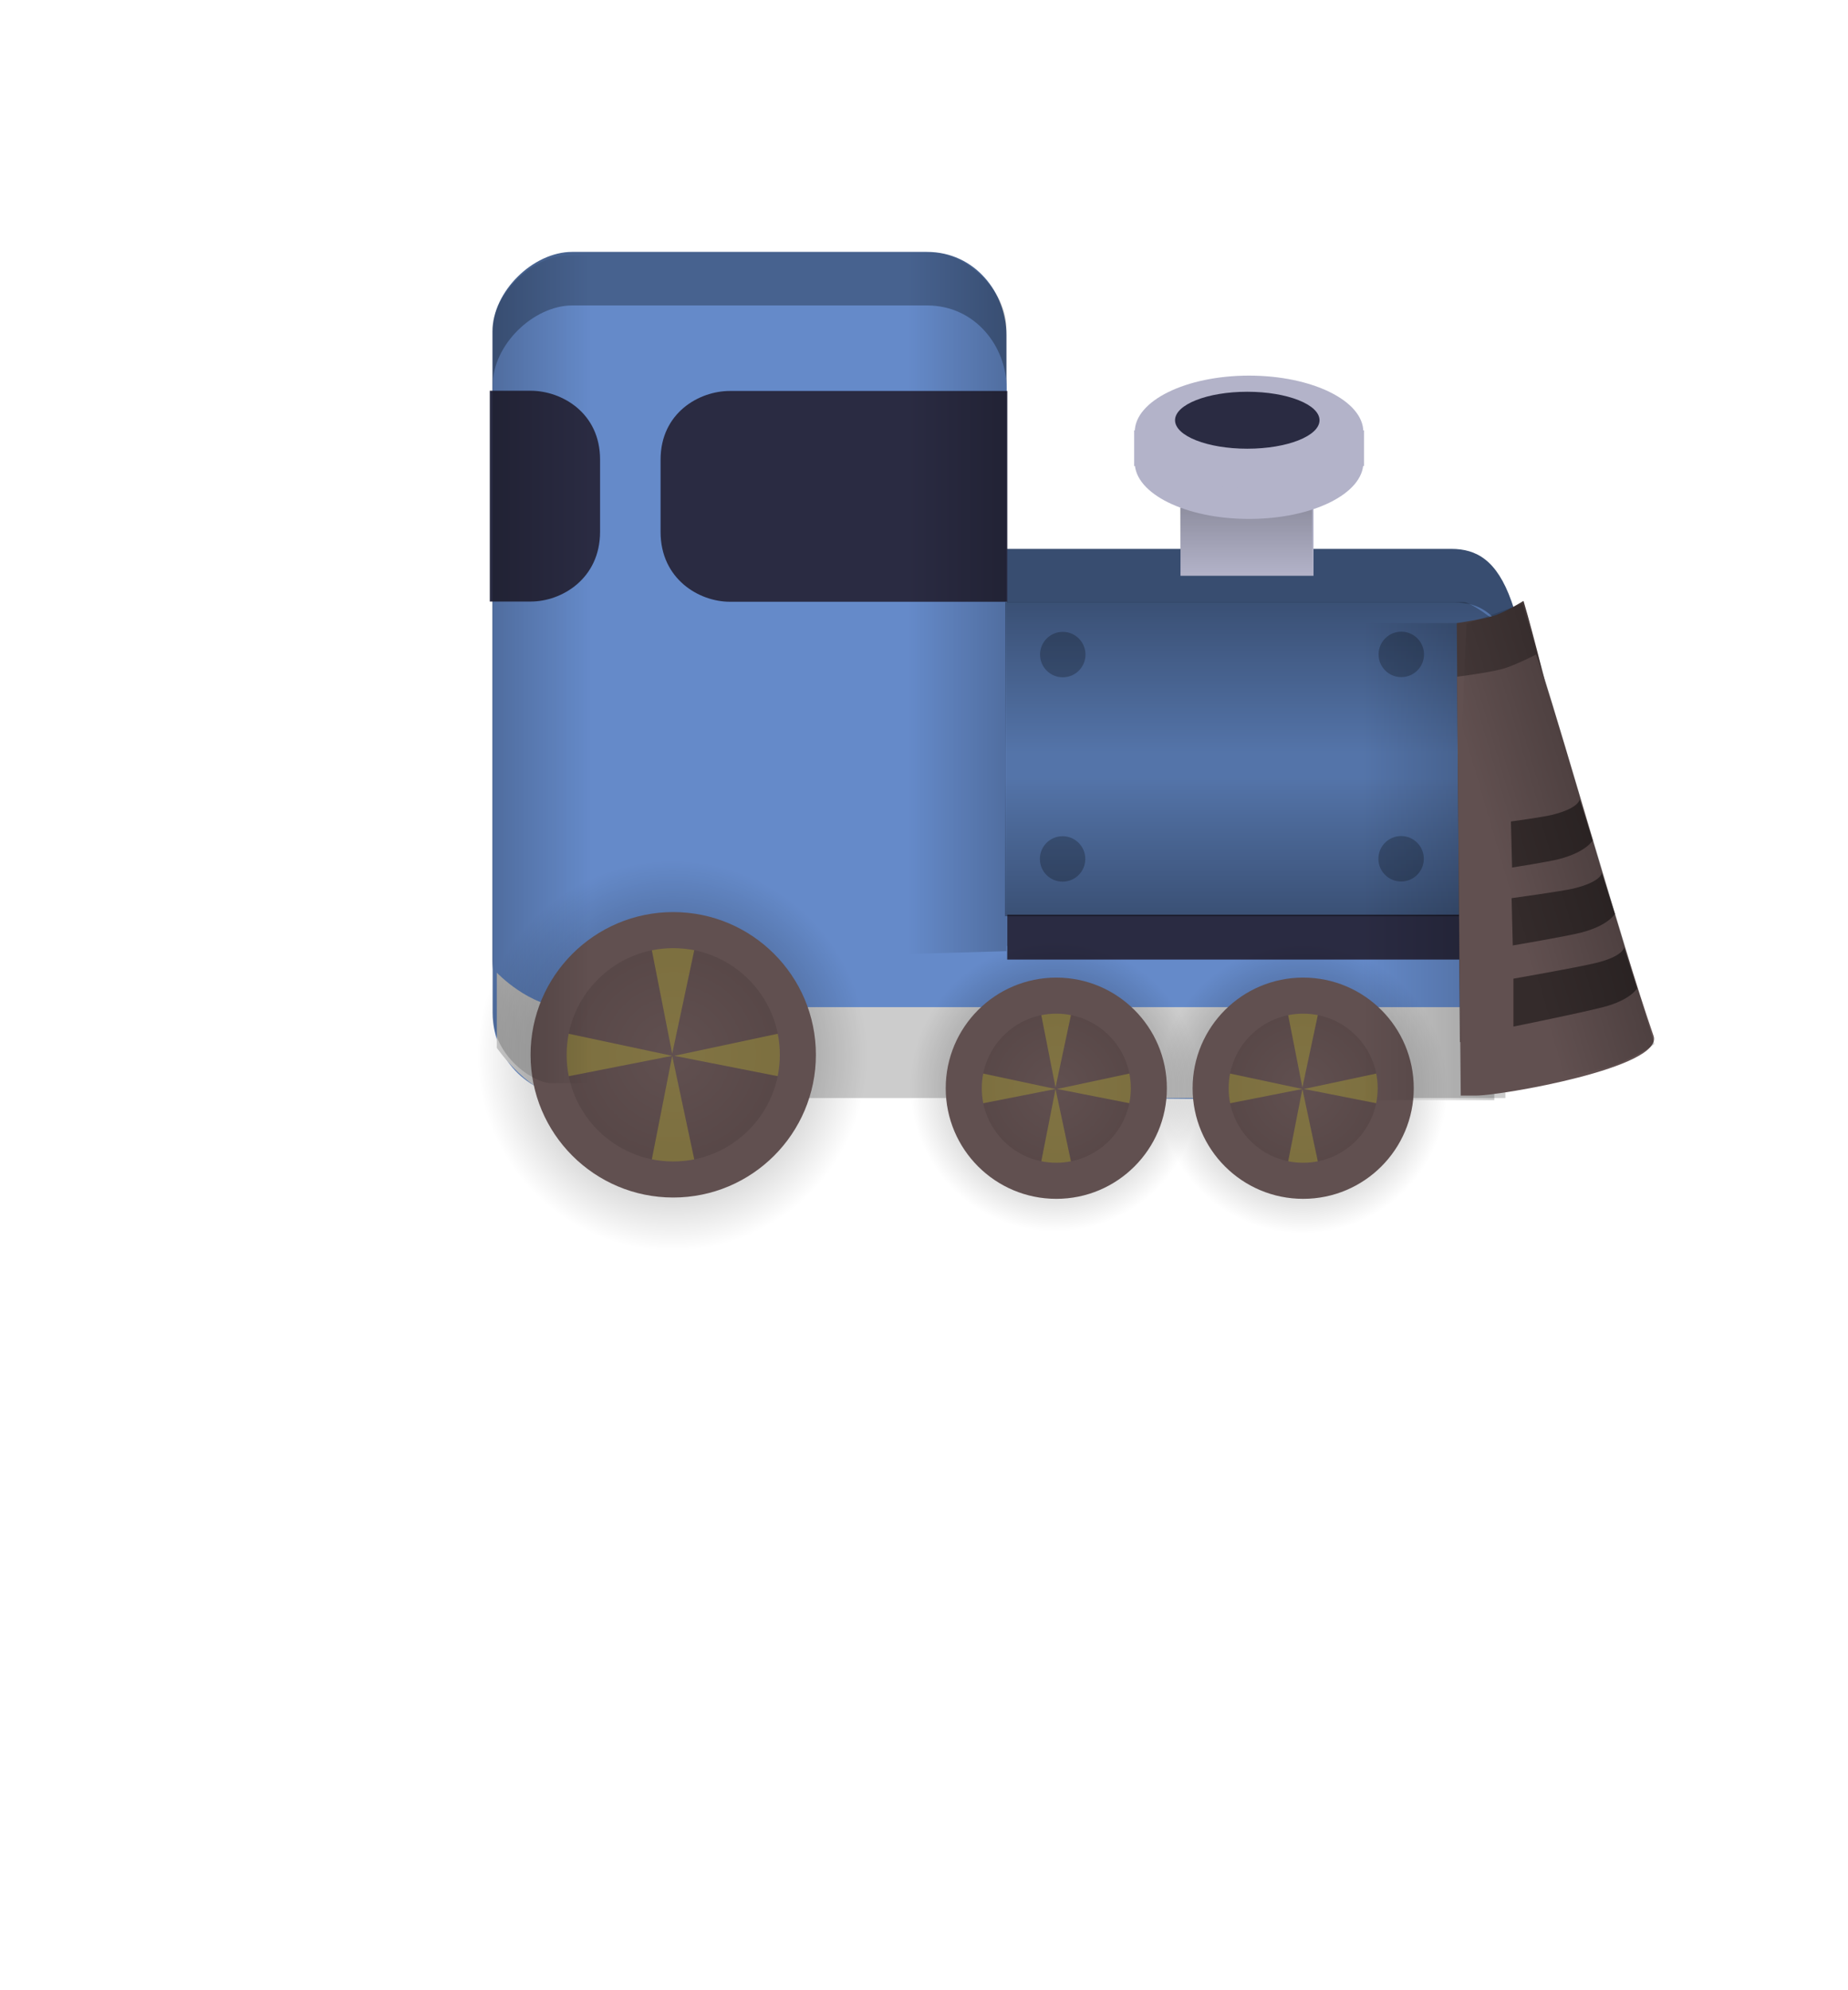 <svg version="1.1" xmlns="http://www.w3.org/2000/svg" xmlns:xlink="http://www.w3.org/1999/xlink" width="102.5" height="110.318" viewBox="0,0,102.5,110.318"><defs><radialGradient cx="226.047" cy="183.38" r="10.813" gradientUnits="userSpaceOnUse" id="color-1"><stop offset="0" stop-color="#000000" stop-opacity="0.502"/><stop offset="1" stop-color="#000000" stop-opacity="0"/></radialGradient><linearGradient x1="244.496" y1="175.641" x2="244.496" y2="167.948" gradientUnits="userSpaceOnUse" id="color-2"><stop offset="0" stop-color="#000000" stop-opacity="0.31"/><stop offset="1" stop-color="#000000" stop-opacity="0"/></linearGradient><linearGradient x1="244.571" y1="161.78" x2="239.126" y2="161.78" gradientUnits="userSpaceOnUse" id="color-3"><stop offset="0" stop-color="#000000" stop-opacity="0.204"/><stop offset="1" stop-color="#000000" stop-opacity="0"/></linearGradient><radialGradient cx="226.091" cy="183.322" r="7.772" gradientUnits="userSpaceOnUse" id="color-4"><stop offset="0" stop-color="#615050"/><stop offset="1" stop-color="#554545"/></radialGradient><radialGradient cx="247.264" cy="185.094" r="8.028" gradientUnits="userSpaceOnUse" id="color-5"><stop offset="0" stop-color="#000000" stop-opacity="0.502"/><stop offset="1" stop-color="#000000" stop-opacity="0"/></radialGradient><radialGradient cx="261" cy="185.199" r="8.028" gradientUnits="userSpaceOnUse" id="color-6"><stop offset="0" stop-color="#000000" stop-opacity="0.502"/><stop offset="1" stop-color="#000000" stop-opacity="0"/></radialGradient><radialGradient cx="247.338" cy="185.175" r="5.771" gradientUnits="userSpaceOnUse" id="color-7"><stop offset="0" stop-color="#615050"/><stop offset="1" stop-color="#554545"/></radialGradient><radialGradient cx="261.03" cy="185.175" r="5.771" gradientUnits="userSpaceOnUse" id="color-8"><stop offset="0" stop-color="#615050"/><stop offset="1" stop-color="#554545"/></radialGradient><linearGradient x1="257.874" y1="152.989" x2="257.874" y2="156.77" gradientUnits="userSpaceOnUse" id="color-9"><stop offset="0" stop-color="#000000" stop-opacity="0.204"/><stop offset="1" stop-color="#000000" stop-opacity="0"/></linearGradient><linearGradient x1="216.064" y1="161.949" x2="221.51" y2="161.949" gradientUnits="userSpaceOnUse" id="color-10"><stop offset="0" stop-color="#000000" stop-opacity="0.212"/><stop offset="1" stop-color="#000000" stop-opacity="0"/></linearGradient><linearGradient x1="244.509" y1="158.229" x2="244.509" y2="166.636" gradientUnits="userSpaceOnUse" id="color-11"><stop offset="0" stop-color="#000000" stop-opacity="0.31"/><stop offset="1" stop-color="#000000" stop-opacity="0"/></linearGradient><linearGradient x1="264.321" y1="172.612" x2="271.633" y2="172.612" gradientUnits="userSpaceOnUse" id="color-12"><stop offset="0" stop-color="#000000" stop-opacity="0"/><stop offset="1" stop-color="#000000" stop-opacity="0.208"/></linearGradient><linearGradient x1="281.491" y1="186.073" x2="276.265" y2="187.602" gradientUnits="userSpaceOnUse" id="color-13"><stop offset="0" stop-color="#000000" stop-opacity="0.196"/><stop offset="1" stop-color="#000000" stop-opacity="0"/></linearGradient></defs><g transform="translate(-188.75,-124.841)"><g data-paper-data="{&quot;isPaintingLayer&quot;:true}" fill-rule="nonzero" stroke-linecap="butt" stroke-linejoin="miter" stroke-miterlimit="10" stroke-dasharray="" stroke-dashoffset="0" style="mix-blend-mode: normal"><path d="M216.067,178.032c0,-8.715 0,-29.304 0,-34.806c0,-2.25 2.274,-4.419 4.413,-4.419c4.209,0 12.1,0 19.679,0c2.673,0 4.413,2.275 4.413,4.608c0,7.378 0,39.225 0,39.225c0,0 -18.397,0 -24.092,0c-2.139,0 -4.413,-1.793 -4.413,-4.608z" fill="#47628f" stroke="none" stroke-width="0"/><path d="M269.246,182.625c-3.729,0 -27.802,0 -27.802,0c0,0 0,-19.502 0,-24.334c0,-1.529 1.14,-3.018 2.89,-3.018c4.964,0 22.155,0 24.912,0c1.401,0 2.527,0.624 3.334,2.894c1.286,3.62 4.438,15.14 6.509,21.144c0.601,1.743 -8.442,3.314 -9.843,3.314z" data-paper-data="{&quot;index&quot;:null}" fill="#384d70" stroke="none" stroke-width="0"/><path d="M269.414,185.594c-3.729,0 -27.802,0 -27.802,0c0,0 0,-19.502 0,-24.334c0,-1.529 1.14,-3.018 2.89,-3.018c4.964,0 22.155,0 24.912,0c1.401,0 2.527,0.624 3.334,2.894c1.286,3.62 4.438,15.14 6.509,21.144c0.601,1.743 -8.442,3.314 -9.843,3.314z" data-paper-data="{&quot;index&quot;:null}" fill="#5474a9" stroke="none" stroke-width="0"/><path d="M216.08,181.001c0,-8.715 0,-29.304 0,-34.806c0,-2.25 2.274,-4.419 4.413,-4.419c4.209,0 12.1,0 19.679,0c2.673,0 4.413,2.275 4.413,4.608c0,4.953 0,30.905 0,30.905l27.071,0.156c0,0 5.281,6.152 0.347,7.64c-3.775,1.138 -27.417,0.524 -27.417,0.524c0,0 -18.397,0 -24.092,0c-2.139,0 -4.413,-1.793 -4.413,-4.608z" fill="#658ac9" stroke="none" stroke-width="0"/><path d="M216.307,182.938c0,-0.573 0,-4.169 0,-4.169c0,0 1.817,1.911 3.822,1.911c7.404,0 52.119,0 52.119,0v5.038c0,0 -44.426,0 -51.945,0c-2.085,0 -3.996,-2.78 -3.996,-2.78z" fill="#cccccc" stroke="none" stroke-width="0"/><path d="M215.235,183.38c0,-5.972 4.841,-10.813 10.813,-10.813c5.972,0 10.813,4.841 10.813,10.813c0,5.972 -4.841,10.813 -10.813,10.813c-5.972,0 -10.813,-4.841 -10.813,-10.813z" fill="url(#color-1)" stroke="none" stroke-width="0"/><path d="M244.616,178.042v-2.489h28.627v2.489z" fill="#2a2b42" stroke="none" stroke-width="0"/><path d="M270.945,167.948l1.711,6.01c0,0 -2.141,1.683 -2.748,1.683c-4.368,0 -25.412,0 -25.412,0v-7.693z" data-paper-data="{&quot;index&quot;:null}" fill="url(#color-2)" stroke="none" stroke-width="0"/><path d="M254.225,156.764v-9.395h7.379v9.395z" fill="#b3b3c9" stroke="none" stroke-width="0"/><path d="M225.389,154.333c0,-1.504 0,-3.084 0,-4.007c0,-2.591 2.134,-3.809 3.842,-3.809c3.418,0 15.389,0 15.389,0v11.687c0,0 -11.971,0 -15.389,0c-1.708,0 -3.842,-1.26 -3.842,-3.87z" fill="#2a2b42" stroke="none" stroke-width="0"/><path d="M218.191,158.193c-3.418,0 -2.274,0 -2.274,0v-11.687c0,0 -1.144,0 2.274,0c1.708,0 3.842,1.218 3.842,3.809c0,0.924 0,2.504 0,4.007c0,2.61 -2.134,3.87 -3.842,3.87z" data-paper-data="{&quot;index&quot;:null}" fill="#2a2b42" stroke="none" stroke-width="0"/><path d="M239.126,177.732v-38.9c0,0 0.707,0 1.245,0c1.921,0 4.201,2.075 4.201,4.201c0,2.408 0,34.544 0,34.544z" data-paper-data="{&quot;index&quot;:null}" fill="url(#color-3)" stroke="none" stroke-width="0"/><path d="M218.319,183.322c0,-4.292 3.48,-7.772 7.772,-7.772c4.292,0 7.772,3.48 7.772,7.772c0,4.292 -3.48,7.772 -7.772,7.772c-4.292,0 -7.772,-3.48 -7.772,-7.772z" fill="url(#color-4)" stroke="none" stroke-width="0"/><path d="M224.659,190.366l1.375,-6.987l1.489,6.987z" fill-opacity="0.502" fill="#a19838" stroke="none" stroke-width="0"/><path d="M227.523,176.277l-1.489,6.987l-1.375,-6.987z" data-paper-data="{&quot;index&quot;:null}" fill-opacity="0.502" fill="#a19838" stroke="none" stroke-width="0"/><path d="M233.136,184.753l-6.987,-1.375l6.987,-1.489z" fill-opacity="0.502" fill="#a19838" stroke="none" stroke-width="0"/><path d="M219.046,181.89l6.987,1.489l-6.987,1.375z" data-paper-data="{&quot;index&quot;:null}" fill-opacity="0.502" fill="#a19838" stroke="none" stroke-width="0"/><path d="M219.178,183.322c0,-3.818 3.095,-6.913 6.913,-6.913c3.818,0 6.913,3.095 6.913,6.913c0,3.818 -3.095,6.913 -6.913,6.913c-3.818,0 -6.913,-3.095 -6.913,-6.913z" fill="none" stroke="#615050" stroke-width="2"/><path d="M239.236,185.094c0,-4.434 3.594,-8.028 8.028,-8.028c4.434,0 8.028,3.594 8.028,8.028c0,4.434 -3.594,8.028 -8.028,8.028c-4.434,0 -8.028,-3.594 -8.028,-8.028z" fill="url(#color-5)" stroke="none" stroke-width="0"/><path d="M252.972,185.199c0,-4.434 3.594,-8.028 8.028,-8.028c4.434,0 8.028,3.594 8.028,8.028c0,4.434 -3.594,8.028 -8.028,8.028c-4.434,0 -8.028,-3.594 -8.028,-8.028z" fill="url(#color-6)" stroke="none" stroke-width="0"/><path d="M241.567,185.175c0,-3.187 2.584,-5.771 5.771,-5.771c3.187,0 5.771,2.584 5.771,5.771c0,3.187 -2.584,5.771 -5.771,5.771c-3.187,0 -5.771,-2.584 -5.771,-5.771z" fill="url(#color-7)" stroke="none" stroke-width="0"/><path d="M246.274,190.406l1.021,-5.188l1.106,5.188z" fill-opacity="0.502" fill="#a19838" stroke="none" stroke-width="0"/><path d="M248.401,179.945l-1.106,5.188l-1.021,-5.188z" data-paper-data="{&quot;index&quot;:null}" fill-opacity="0.502" fill="#a19838" stroke="none" stroke-width="0"/><path d="M252.568,186.238l-5.188,-1.021l5.188,-1.106z" fill-opacity="0.502" fill="#a19838" stroke="none" stroke-width="0"/><path d="M242.107,184.112l5.188,1.106l-5.188,1.021z" data-paper-data="{&quot;index&quot;:null}" fill-opacity="0.502" fill="#a19838" stroke="none" stroke-width="0"/><path d="M242.205,185.175c0,-2.835 2.298,-5.133 5.133,-5.133c2.835,0 5.133,2.298 5.133,5.133c0,2.835 -2.298,5.133 -5.133,5.133c-2.835,0 -5.133,-2.298 -5.133,-5.133z" fill="none" stroke="#615050" stroke-width="2"/><path d="M255.26,185.175c0,-3.187 2.584,-5.771 5.771,-5.771c3.187,0 5.771,2.584 5.771,5.771c0,3.187 -2.584,5.771 -5.771,5.771c-3.187,0 -5.771,-2.584 -5.771,-5.771z" fill="url(#color-8)" stroke="none" stroke-width="0"/><path d="M259.967,190.406l1.021,-5.188l1.106,5.188z" fill-opacity="0.502" fill="#a19838" stroke="none" stroke-width="0"/><path d="M262.094,179.945l-1.106,5.188l-1.021,-5.188z" data-paper-data="{&quot;index&quot;:null}" fill-opacity="0.502" fill="#a19838" stroke="none" stroke-width="0"/><path d="M266.261,186.238l-5.188,-1.021l5.188,-1.106z" fill-opacity="0.502" fill="#a19838" stroke="none" stroke-width="0"/><path d="M255.8,184.112l5.188,1.106l-5.188,1.021z" data-paper-data="{&quot;index&quot;:null}" fill-opacity="0.502" fill="#a19838" stroke="none" stroke-width="0"/><path d="M255.898,185.175c0,-2.835 2.298,-5.133 5.133,-5.133c2.835,0 5.133,2.298 5.133,5.133c0,2.835 -2.298,5.133 -5.133,5.133c-2.835,0 -5.133,-2.298 -5.133,-5.133z" fill="none" stroke="#615050" stroke-width="2"/><path d="M254.208,156.77v-3.78h7.331v3.78z" fill="url(#color-9)" stroke="none" stroke-width="0"/><g fill="#b3b3c9" stroke="none" stroke-width="0"><path d="M264.368,150.491c0,1.724 -2.838,3.122 -6.339,3.122c-3.501,0 -6.339,-1.398 -6.339,-3.122c0,-1.724 2.838,-3.122 6.339,-3.122c3.501,0 6.339,1.398 6.339,3.122z"/><path d="M264.368,148.788c0,1.724 -2.838,3.122 -6.339,3.122c-3.501,0 -6.339,-1.398 -6.339,-3.122c0,-1.724 2.838,-3.122 6.339,-3.122c3.501,0 6.339,1.398 6.339,3.122z"/><path d="M251.656,150.681v-1.979h12.751v1.979z"/></g><path d="M261.938,148.14c0,0.872 -1.794,1.579 -4.007,1.579c-2.213,0 -4.007,-0.707 -4.007,-1.579c0,-0.872 1.794,-1.579 4.007,-1.579c2.213,0 4.007,0.707 4.007,1.579z" fill="#2a2b42" stroke="none" stroke-width="0"/><path d="M216.064,181.007c0,-9.308 0,-32.486 0,-37.806c0,-2.126 2.28,-4.201 4.201,-4.201c0.537,0 1.245,0 1.245,0v45.896c0,0 -1.379,0 -2.178,0c-0.979,0 -3.267,-1.48 -3.267,-3.889z" fill="url(#color-10)" stroke="none" stroke-width="0"/><path d="M244.509,166.636v-8.407c0,0 21.044,0 25.412,0c0.607,0 2.748,1.839 2.748,1.839l-1.711,6.568z" fill="url(#color-11)" stroke="none" stroke-width="0"/><path d="M264.321,185.836v-26.448h7.312v26.448z" fill="url(#color-12)" stroke="none" stroke-width="0"/><path d="M270.44,182.615c-0.183,0 -0.715,0 -0.715,0l-0.174,-23.225c0,0 1.493,-0.22 2.137,-0.435c0.583,-0.194 1.564,-0.798 1.564,-0.798c0,0 0.156,0.532 0.244,0.849c1.2,4.32 3.619,14.701 5.246,20.295c0.507,1.743 -7.12,3.314 -8.302,3.314z" data-paper-data="{&quot;index&quot;:null}" fill="#443838" stroke="none" stroke-width="0"/><path d="M270.619,185.584c-0.217,0 -0.848,0 -0.848,0l-0.206,-23.225c0,0 1.77,-0.22 2.534,-0.435c0.692,-0.194 1.855,-0.798 1.855,-0.798c0,0 0.185,0.532 0.289,0.849c1.423,4.32 4.291,14.701 6.22,20.295c0.601,1.743 -8.442,3.314 -9.843,3.314z" data-paper-data="{&quot;index&quot;:null}" fill="#615050" stroke="none" stroke-width="0"/><path d="M272.693,181.757v-2.656c0,0 3.545,-0.621 4.557,-0.867c1.582,-0.383 1.575,-0.873 1.575,-0.873l0.726,2.278c0,0 -0.347,0.638 -1.858,1.033c-1.252,0.328 -5.001,1.085 -5.001,1.085z" fill="#342b2b" stroke="none" stroke-width="1"/><path d="M272.591,174.638c0,0 2.808,-0.384 3.429,-0.534c1.582,-0.383 1.575,-0.873 1.575,-0.873l0.726,2.278c0,0 -0.347,0.638 -1.858,1.033c-0.783,0.205 -3.807,0.717 -3.807,0.717z" fill="#342b2b" stroke="none" stroke-width="1"/><path d="M272.554,170.387c0,0 1.779,-0.246 2.234,-0.356c1.582,-0.383 1.575,-0.873 1.575,-0.873l0.726,2.278c0,0 -0.347,0.638 -1.858,1.033c-0.601,0.157 -2.613,0.47 -2.613,0.47z" fill="#342b2b" stroke="none" stroke-width="1"/><path d="M246.437,161.133c0,-0.696 0.564,-1.26 1.26,-1.26c0.696,0 1.26,0.564 1.26,1.26c0,0.696 -0.564,1.26 -1.26,1.26c-0.696,0 -1.26,-0.564 -1.26,-1.26z" fill-opacity="0.243" fill="#000000" stroke="none" stroke-width="0"/><path d="M246.427,172.463c0,-0.696 0.564,-1.26 1.26,-1.26c0.696,0 1.26,0.564 1.26,1.26c0,0.696 -0.564,1.26 -1.26,1.26c-0.696,0 -1.26,-0.564 -1.26,-1.26z" fill-opacity="0.243" fill="#000000" stroke="none" stroke-width="0"/><path d="M265.213,161.123c0,-0.696 0.564,-1.26 1.26,-1.26c0.696,0 1.26,0.564 1.26,1.26c0,0.696 -0.564,1.26 -1.26,1.26c-0.696,0 -1.26,-0.564 -1.26,-1.26z" fill-opacity="0.243" fill="#000000" stroke="none" stroke-width="0"/><path d="M265.203,172.454c0,-0.696 0.564,-1.26 1.26,-1.26c0.696,0 1.26,0.564 1.26,1.26c0,0.696 -0.564,1.26 -1.26,1.26c-0.696,0 -1.26,-0.564 -1.26,-1.26z" fill-opacity="0.243" fill="#000000" stroke="none" stroke-width="0"/><path d="M275.329,184.537l-5.51,-18.958l0.271,-6.155l3.1,-1.107l7.321,24.409c0,0 -1.203,0.91 -2.772,1.337c-0.817,0.222 -2.411,0.474 -2.411,0.474z" data-paper-data="{&quot;index&quot;:null}" fill="url(#color-13)" stroke="none" stroke-width="0"/><path d="M188.75,235.159v-110.318h102.5v110.318z" fill="none" stroke="none" stroke-width="0"/></g></g></svg>